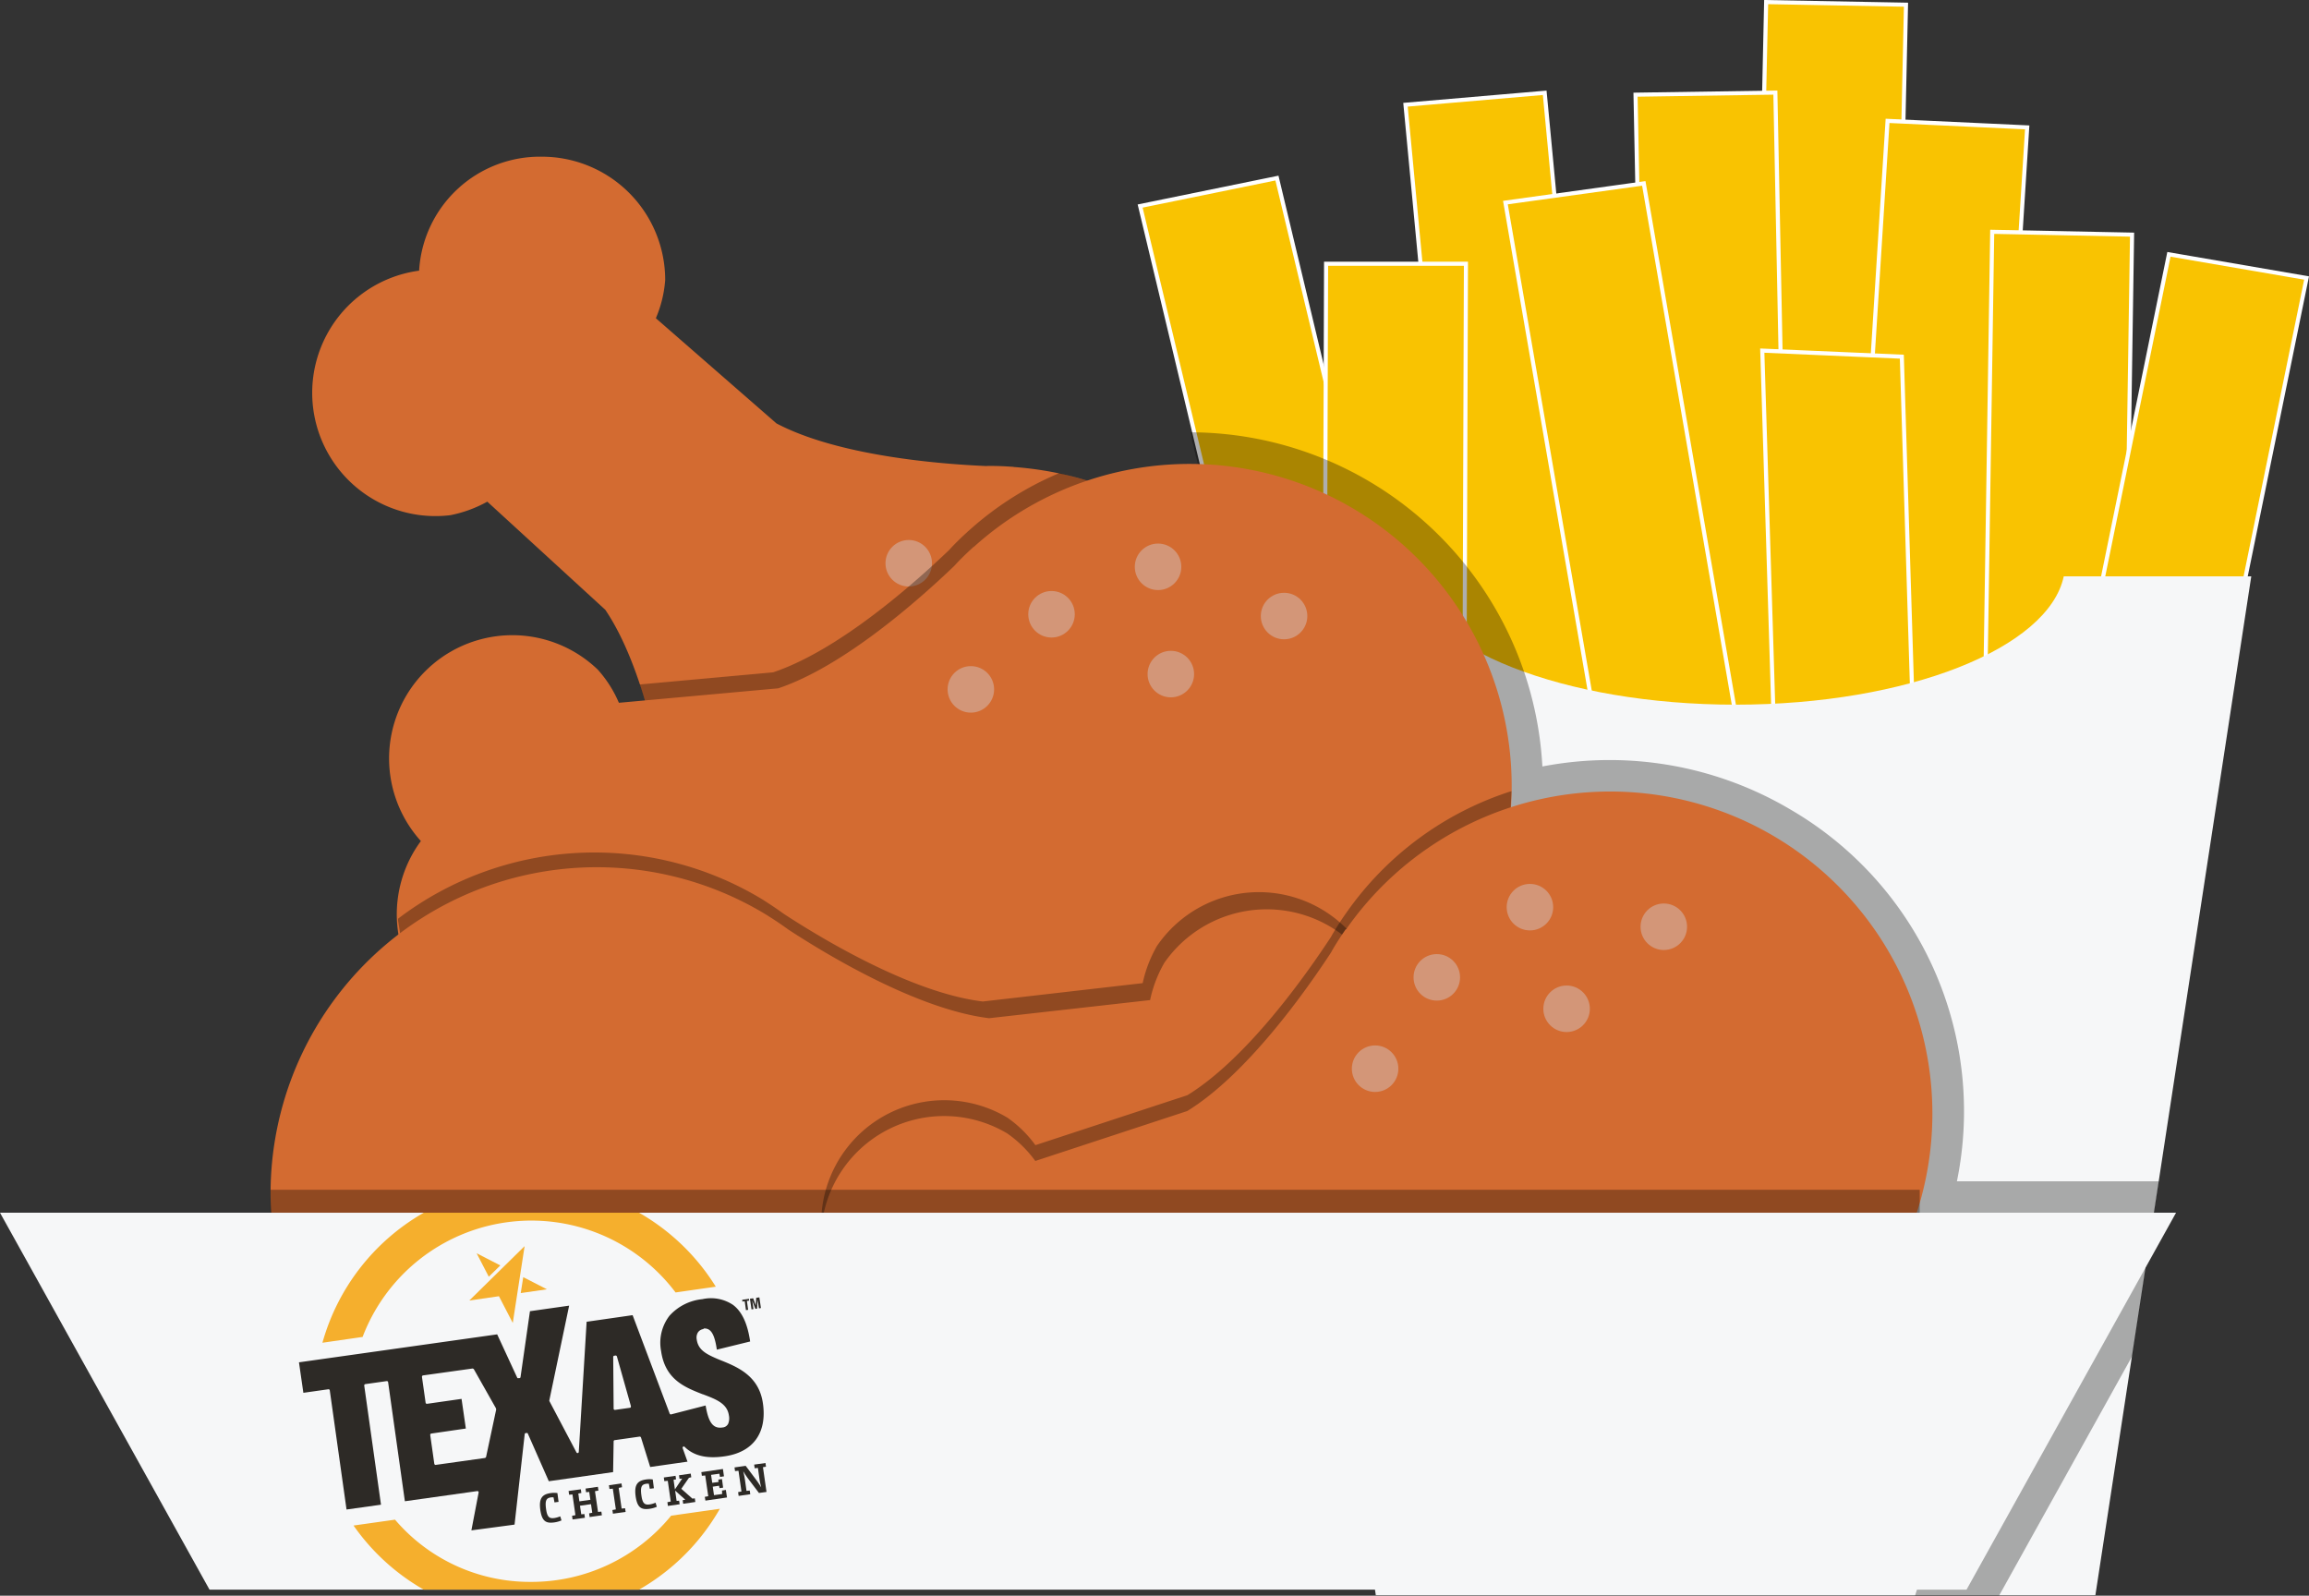 <svg xmlns="http://www.w3.org/2000/svg" xmlns:xlink="http://www.w3.org/1999/xlink" width="389.998" height="269.519" viewBox="0 0 389.998 269.519"><rect x="0" y="0" width="389.998" height="269.519" fill="#333333" stroke="none"/><defs><clipPath id="a"><path d="M332.156,179.58H35.387L0,115.92H367.543Z" transform="translate(0 -115.92)" fill="none"/></clipPath></defs><g transform="translate(0 0.001)"><g transform="translate(0 0.35)"><g transform="translate(192.574)"><path d="M166.41,177.017,170.285.35l23.62.442-3.875,176.225Z" transform="translate(-64.55 -0.35)" fill="#f9c301" stroke="#fff" stroke-miterlimit="10" stroke-width="0.69"/><path d="M140.3,153.335,108.84,21.874l23.107-4.724,31.759,132.735Z" transform="translate(-108.84 12.575)" fill="#f9c301" stroke="#fff" stroke-miterlimit="10" stroke-width="0.69"/><path d="M159.191,161.807,156.13,9.344l23.62-.354,3.061,152.817Z" transform="translate(-72.458 6.297)" fill="#f9c301" stroke="#fff" stroke-miterlimit="10" stroke-width="0.69"/><path d="M147.352,150.255,134.17,11.027,157.684,9.01l13.235,139.582Z" transform="translate(-89.353 6.312)" fill="#f9c301" stroke="#fff" stroke-miterlimit="10" stroke-width="0.69"/><path d="M187.731,137.178,167.083,17.66,143.71,20.9l20.082,116.28Z" transform="translate(-82.014 12.967)" fill="#f9c301" stroke="#fff" stroke-miterlimit="10" stroke-width="0.69"/><path d="M126.36,147.254l.407-121.924h23.621l-.407,121.924Z" transform="translate(-95.361 18.868)" fill="#f9c301" stroke="#fff" stroke-miterlimit="10" stroke-width="0.69"/><path d="M175.36,146.991l8.546-135.3,23.585,1.1L198.945,148.07Z" transform="translate(-57.664 8.374)" fill="#f9c301" stroke="#fff" stroke-miterlimit="10" stroke-width="0.69"/><path d="M189.18,138.755,190.949,22.28l23.621.478-1.787,117.625Z" transform="translate(-47.032 16.521)" fill="#f9c301" stroke="#fff" stroke-miterlimit="10" stroke-width="0.69"/><path d="M170.194,97.422l-1.964-63.8L191.8,34.646l1.982,64.421Z" transform="translate(-63.15 25.246)" fill="#f9c301" stroke="#fff" stroke-miterlimit="10" stroke-width="0.69"/><path d="M191.42,159.854,219.075,24.43l23.249,4-27.46,134.487Z" transform="translate(-45.309 18.175)" fill="#f9c301" stroke="#fff" stroke-miterlimit="10" stroke-width="0.69"/><path d="M116.475,55.17,142.8,227.255H264.338L290.666,55.17H258.995c-2.583,12.155-26.416,21.674-55.451,21.674s-52.868-9.519-55.451-21.674H116.44Z" transform="translate(-102.993 41.825)" fill="#f6f7f8"/></g><path d="M277.217,167.927h-34.13a58.942,58.942,0,0,0-28.115-62.793,59.978,59.978,0,0,0-41.9-7.272A59.677,59.677,0,0,0,113.66,41.42a6.191,6.191,0,0,1,.23,1.5,6.264,6.264,0,0,1,.372,1.4,7.584,7.584,0,0,1,.248,1.1,7.035,7.035,0,0,1-.6,6.175c2.778,2.76,3.875,6.511,6.352,9.7,1.8,2.318,4.706,3.751,6.847,5.75,1.84,1.716,3.079,3.893,5.432,4.99a5.151,5.151,0,0,1,2.654,7.2c1.345,6.387,2.778,13.394,6.706,18.4,3.663,4.689,10.651,3.822,15.818,6.3,11.448,5.485,13.624,17.3,20.949,26.469,5.149,6.458,12.686,10.474,18.72,16.012,6.3,5.8,12.031,12.085,18.737,17.446,6.3,5.025,13.146,9.855,20.967,12.12,6.953,2.017,14.19,2.725,21.232,4.37,3.68-1.062,8.245,1.221,8.263,5.379a6.868,6.868,0,0,1-2.866,7.254c-1.964,2.849-4.512,5.1-7.325,7.732a62.82,62.82,0,0,0-13.447,19.268,146.069,146.069,0,0,0-6.936,17.941H250.2l22.541-40.553,4.476-29.459Z" transform="translate(87.442 31.246)" opacity="0.32"/><g transform="translate(45.701 26.115)"><g transform="translate(7.213)"><path d="M148.175,67.482h-.23c-1.239-.088-2.477-.142-3.716-.142-.23,0-.46,0-.69.018-8.139-.354-25.054-1.752-35.4-7.2L87.77,42.393a20.15,20.15,0,0,0,1.575-6.458A20.826,20.826,0,0,0,68.52,15.11,20.436,20.436,0,0,0,47.783,34.36a20.818,20.818,0,0,0,5.273,41.3A21.354,21.354,0,0,0,59.3,73.374L79.224,91.633c6.706,9.908,9.749,27.106,10.846,34.944q.186,1.99.478,3.928v.159h0a54.4,54.4,0,0,0,108.071-8.9c0-30.043-22.258-52.213-50.461-54.248Z" transform="translate(-29.906 -15.11)" fill="#d36b31"/><circle cx="3.928" cy="3.928" r="3.928" transform="translate(96.648 64.74)" fill="#d39678"/><circle cx="3.928" cy="3.928" r="3.928" transform="translate(115.244 65.819)" fill="#d39678"/><circle cx="3.928" cy="3.928" r="3.928" transform="translate(133.468 73.268)" fill="#d39678"/><circle cx="3.928" cy="3.928" r="3.928" transform="translate(142.173 94.411)" fill="#d39678"/><circle cx="3.928" cy="3.928" r="3.928" transform="translate(121.861 87.369)" fill="#d39678"/></g><path d="M113.672,78.945l9.519-5.326L140.07,47.469l-8.121-2.159a54.216,54.216,0,0,0-15.358,9.784h0a.571.571,0,0,0-.159.142c-.92.832-1.8,1.681-2.672,2.6-.159.177-.318.354-.478.513-5.874,5.626-18.578,16.9-29.672,20.613L61.07,81.015l1.362,4.264,51.2-6.352Z" transform="translate(1.282 8.124)" opacity="0.32"/><g transform="translate(20.048 51.889)"><path d="M135.835,58.473h0a.571.571,0,0,0-.159.142c-.92.832-1.8,1.681-2.672,2.6-.159.177-.318.354-.478.513-5.874,5.626-18.578,16.9-29.672,20.613L75.943,84.783a20.063,20.063,0,0,0-3.574-5.609A20.816,20.816,0,0,0,42.5,108.138,20.821,20.821,0,0,0,76,132.873a21.246,21.246,0,0,0,2.654-6.1L105.615,125c11.8,2,26.345,11.7,32.75,16.313,1.044.832,2.088,1.628,3.185,2.371.071.053.124.088.124.088h0a54.4,54.4,0,1,0-5.821-85.282Z" transform="translate(-37.16 -44.437)" fill="#d36b31"/><path d="M61.78,71.584l57.769-7.714Z" transform="translate(-18.22 -29.486)" fill="none" opacity="0.32"/><path d="M61.09,65.5l1.822,5.45L61.09,65.5" transform="translate(-18.751 -28.232)" fill="none" opacity="0.32"/><circle cx="3.928" cy="3.928" r="3.928" transform="translate(94.304 34.154)" fill="#d39678"/><circle cx="3.928" cy="3.928" r="3.928" transform="translate(107.928 21.468)" fill="#d39678"/><circle cx="3.928" cy="3.928" r="3.928" transform="translate(125.922 13.453)" fill="#d39678"/><circle cx="3.928" cy="3.928" r="3.928" transform="translate(147.207 21.768)" fill="#d39678"/><circle cx="3.928" cy="3.928" r="3.928" transform="translate(128.081 31.57)" fill="#d39678"/></g><g transform="translate(0 117.514)"><path d="M38.425,95.687l.743-.336c-.106-.071-.23-.124-.336-.195.106.071.23.124.336.195l.69-.3-.69.3c3.963,2.495,8.847,3.132,13.235,3.291l32.963-8.387c-.779-.725-1.575-1.433-2.318-2.176.743.743,1.539,1.469,2.318,2.176l3.008-.761-3.008.761c17.145,15.765,41.544,23.868,64.687,24.328,12.368-3.716,23.762-7.82,34.219-16.49-1.256-.425-2.548-.832-3.91-1.168,1.362.336,2.654.743,3.91,1.168.46-.389.938-.761,1.4-1.168-.46.407-.92.779-1.4,1.168,5.255,1.769,9.8,3.786,15.5,2.371l-.955-.159.955.159h0l2.831.5a20.848,20.848,0,0,0-36.43-3.627,21.646,21.646,0,0,0-2.406,6.263l-27,3.1c-11.925-1.433-26.965-10.457-33.6-14.792q-1.619-1.168-3.291-2.229c-.071-.053-.124-.088-.124-.088h0A54.764,54.764,0,0,0,38,92.714v.336l.425,2.6Z" transform="translate(-16.466 -81.527)" opacity="0.32"/><path d="M119.711,177.15h0l.159-.159c.885-.885,1.752-1.787,2.583-2.742.159-.177.3-.372.442-.548,5.68-5.963,17.994-17.959,29.052-22.258l27.124-3.733a20.322,20.322,0,0,0,3.893,5.5,21.081,21.081,0,0,0,28.858-30.7A21.079,21.079,0,0,0,176.79,99.07a21.344,21.344,0,0,0-2.406,6.3l-27.195,3.061c-12.031-1.469-27.195-10.581-33.9-14.969-1.1-.8-2.194-1.539-3.326-2.247-.071-.053-.124-.089-.124-.089h0a55.095,55.095,0,1,0,9.891,86.007Z" transform="translate(-25.829 -80.434)" fill="#d36b31"/><circle cx="3.981" cy="3.981" r="3.981" transform="translate(89.228 68.39)" fill="#d39678"/><circle cx="3.981" cy="3.981" r="3.981" transform="translate(76.047 81.854)" fill="#d39678"/><circle cx="3.981" cy="3.981" r="3.981" transform="translate(58.212 90.807)" fill="#d39678"/><circle cx="3.981" cy="3.981" r="3.981" transform="translate(36.29 83.411)" fill="#d39678"/><circle cx="3.981" cy="3.981" r="3.981" transform="translate(55.169 72.583)" fill="#d39678"/></g><g transform="translate(92.959 107.151)"><path d="M194.617,83.207l.372-7.537A54.165,54.165,0,0,0,167,96.353h0a.906.906,0,0,0-.124.177q-1.062,1.513-2.017,3.132c-.124.195-.23.407-.336.6-4.459,6.812-14.3,20.63-24.275,26.77l-25.673,8.44a19.876,19.876,0,0,0-4.742-4.653,20.786,20.786,0,0,0-31.406,19.056l80.115-10.4,36.13-56.247Z" transform="translate(-78.352 -75.67)" opacity="0.32"/><path d="M167,99h0a.906.906,0,0,0-.124.177q-1.062,1.513-2.017,3.132c-.124.195-.23.407-.336.6-4.459,6.812-14.3,20.63-24.275,26.77l-25.673,8.44a19.876,19.876,0,0,0-4.742-4.653,20.808,20.808,0,0,0-22.577,34.927,20.812,20.812,0,0,0,38.182,16.561,21.066,21.066,0,0,0,1.221-6.546l25.885-7.8c11.943-.708,28.292,5.467,35.581,8.528,1.2.584,2.406,1.115,3.627,1.592a.843.843,0,0,1,.142.071h0A54.405,54.405,0,1,0,167.067,99Z" transform="translate(-78.369 -75.646)" fill="#d36b31"/><circle cx="3.928" cy="3.928" r="3.928" transform="translate(89.672 42.959)" fill="#d39678"/><circle cx="3.928" cy="3.928" r="3.928" transform="translate(100.093 27.531)" fill="#d39678"/><circle cx="3.928" cy="3.928" r="3.928" transform="translate(115.823 15.676)" fill="#d39678"/><circle cx="3.928" cy="3.928" r="3.928" transform="translate(138.435 18.985)" fill="#d39678"/><circle cx="3.928" cy="3.928" r="3.928" transform="translate(122.015 32.839)" fill="#d39678"/></g></g><path d="M332.156,179.58H35.387L0,115.92H367.543Z" transform="translate(0 88.561)" fill="#f6f7f8"/><g transform="translate(0 204.481)" clip-path="url(#a)"><g transform="translate(50.497 -4.83)"><g transform="translate(3.963)"><path d="M37.557,139.022a30.5,30.5,0,0,1,52.868-7.537l6.794-.973a36.651,36.651,0,0,0-66.438,9.466L37.557,139Z" transform="translate(-30.78 -113.19)" fill="#f5af2d"/><path d="M87.378,145.365A30.447,30.447,0,0,1,63.793,156.53a29.948,29.948,0,0,1-23.037-10.51l-7.007.991a36.647,36.647,0,0,0,61.873-2.831l-8.245,1.168Z" transform="translate(-28.495 -89.349)" fill="#f5af2d"/></g><g transform="translate(40.696 47.1)"><path d="M54,144.272h0l-.159-.849a2.722,2.722,0,0,0-.407,0c-.743.106-1.079.407-.849,2,.195,1.4.6,1.61,1.433,1.486a4.158,4.158,0,0,0,.955-.283l.212.69a4.676,4.676,0,0,1-1.2.336c-1.4.195-2.088-.159-2.371-2.07-.3-2.088.389-2.689,1.769-2.884a3.921,3.921,0,0,1,1.115,0l.195,1.486-.672.088Z" transform="translate(-51.541 -137.619)" fill="#2d2a26"/><path d="M54.864,146.981h0l.566-.106-.5-3.5-.566.053-.088-.637,2.07-.283.088.619-.513.088.177,1.327,1.858-.265-.195-1.327-.531.053-.088-.619,2.088-.3.088.637-.584.106.513,3.5.566-.053.088.619-2.07.3-.088-.619.531-.106-.212-1.451-1.858.265.212,1.451.531-.053.088.637-2.088.283Z" transform="translate(-49.433 -138.064)" fill="#2d2a26"/><path d="M58.714,146.254h0l.584-.106-.513-3.5-.566.053-.088-.637,2.123-.3.088.637-.566.106.5,3.5.584-.053.088.619-2.141.3Z" transform="translate(-46.471 -138.31)" fill="#2d2a26"/><path d="M63.1,142.972h0l-.159-.849a2.726,2.726,0,0,0-.407,0c-.743.106-1.079.407-.849,2,.195,1.4.6,1.61,1.433,1.486a4.159,4.159,0,0,0,.955-.283l.212.69a4.675,4.675,0,0,1-1.2.336c-1.4.195-2.088-.159-2.371-2.07-.3-2.088.389-2.689,1.769-2.884a3.919,3.919,0,0,1,1.115,0l.195,1.486-.672.088Z" transform="translate(-44.54 -138.619)" fill="#2d2a26"/><path d="M63.972,145.65h0l.566-.106-.5-3.5-.584.053-.088-.619,1.982-.283.088.6-.425.071.23,1.628,1.221-1.822-.442.035-.088-.6,1.982-.283.088.619-.389.088-1.292,1.858,1.875,1.663.407-.053.088.619-2.052.3-.088-.6.442-.088L65.281,143.7l.248,1.734.425-.035.088.6-1.982.283Z" transform="translate(-42.44 -139.033)" fill="#2d2a26"/><path d="M70.029,143.618h0l-.088-.407-1.062.159.212,1.433,1.38-.195-.035-.584.655-.106.195,1.274-3.645.531-.106-.637.584-.106-.513-3.5-.566.053-.088-.619,3.645-.531.177,1.239-.672.106-.106-.548-1.4.195.195,1.345,1.062-.142-.035-.407.619-.088.195,1.451Z" transform="translate(-39.686 -139.371)" fill="#2d2a26"/><path d="M70.81,145.348h0l-.088-.619.566-.106-.5-3.5-.584.053-.088-.619L72,140.288l1.752,2.336A13.279,13.279,0,0,1,74.6,143.9h.018a12.556,12.556,0,0,1-.283-1.362l-.265-1.893-.548.053-.088-.619,1.911-.265.088.619-.513.088.6,4.176-1.274.177-1.769-2.336a13.283,13.283,0,0,1-.849-1.274h-.035a12.559,12.559,0,0,1,.283,1.362l.265,1.893.548-.053.088.619-1.964.283Z" transform="translate(-37.247 -139.81)" fill="#2d2a26"/></g><path d="M96.836,129.194a1.335,1.335,0,0,1,1.044.248c.584.442.973,1.469,1.239,3.309l5.626-1.38c-.442-3.026-1.38-5.043-2.884-6.175a6.677,6.677,0,0,0-5.184-.973,8.6,8.6,0,0,0-5.556,2.8A7.471,7.471,0,0,0,89.706,133c.69,4.83,4.052,6.122,7.024,7.29h.035c2.194.832,4.1,1.539,4.388,3.556a2.4,2.4,0,0,1-.124,1.433,1.167,1.167,0,0,1-.973.619c-1.557.23-2.353-.814-2.831-3.716l-5.821,1.5a.206.206,0,0,1-.248-.124l-6.263-16.632-7.767,1.115L75.8,150.019a.207.207,0,0,1-.159.195.213.213,0,0,1-.23-.106l-4.565-8.652a.266.266,0,0,1-.018-.142l3.344-15.995-6.617.938-1.592,11.129a.206.206,0,0,1-.177.177h-.177a.156.156,0,0,1-.212-.088l-3.379-7.307L28.54,134.891l.743,5.149,4.229-.6a.213.213,0,0,1,.23.177l2.831,20.135,5.821-.814-2.831-20.117a.361.361,0,0,1,.035-.159.385.385,0,0,1,.142-.088l3.627-.513a.213.213,0,0,1,.23.177l2.831,20.117,12.226-1.716h.035a.161.161,0,0,1,.142.071.17.17,0,0,1,.053.177l-1.221,6.387,7.29-.973,1.716-15.287a.206.206,0,0,1,.177-.177h.142a.153.153,0,0,1,.212.106l3.539,8.033L81.6,153.433l.088-5.2a.193.193,0,0,1,.177-.195l4.211-.6a.237.237,0,0,1,.23.142l1.557,4.99,6.3-.9-.814-2.282a.2.2,0,0,1,.088-.248.187.187,0,0,1,.248.035c1.522,1.5,3.716,2.035,6.741,1.592,4.83-.69,7.2-3.963,6.476-8.953-.672-4.689-4.335-6.157-7.254-7.325l-.389-.159c-1.982-.849-3.291-1.539-3.539-3.309a1.686,1.686,0,0,1,.177-1.132,1.3,1.3,0,0,1,1.009-.619Zm-34.98,13.642-1.716,8.05s-.088.142-.177.159l-8.316,1.168h-.035a.168.168,0,0,1-.124-.035.385.385,0,0,1-.088-.142l-.69-4.866a.361.361,0,0,1,.035-.159.243.243,0,0,1,.142-.088l5.839-.849L56,141.066l-5.821.832a.361.361,0,0,1-.159-.035.243.243,0,0,1-.088-.142l-.619-4.37a.361.361,0,0,1,.035-.159.243.243,0,0,1,.142-.088l8.369-1.168a.453.453,0,0,1,.212.106l3.733,6.6a.266.266,0,0,1,.018.142Zm22.736-.354s-.088.088-.142.088l-2.512.354H81.9a.161.161,0,0,1-.142-.053.172.172,0,0,1-.071-.159l-.071-8.723a.21.21,0,0,1,.177-.212l.212-.035a.237.237,0,0,1,.23.142l2.371,8.4a.61.61,0,0,1-.018.159Z" transform="translate(-28.54 -104.795)" fill="#2d2a26"/><g transform="translate(74.86 19.126)"><path d="M72.035,124.441l-.389.053.212,1.5-.372.053-.212-1.5-.389.053-.035-.3L72,124.14Z" transform="translate(-70.85 -123.892)" fill="#2d2a26"/><path d="M72.138,124.142l.442,1.239h0l.071-1.309.531-.071.265,1.8-.336.053-.212-1.433h0l-.106,1.486-.283.035-.531-1.4h0l.212,1.433-.336.053-.265-1.8.548-.071Z" transform="translate(-70.281 -124)" fill="#2d2a26"/></g><g transform="translate(28.769 10.474)"><path d="M54.142,119.11,44.8,128.293l5.007-.725,2.336,4.512Z" transform="translate(-44.8 -119.11)" fill="#f5af2d"/><path d="M49.5,121.842l-4-2.052,2.052,3.963Z" transform="translate(-44.261 -118.587)" fill="#f5af2d"/><path d="M50.135,122.07l-.425,2.689,4.423-.637Z" transform="translate(-41.023 -116.833)" fill="#f5af2d"/></g></g></g><rect width="278.563" height="3.875" transform="translate(45.684 200.606)" opacity="0.32"/></g></g></svg>
